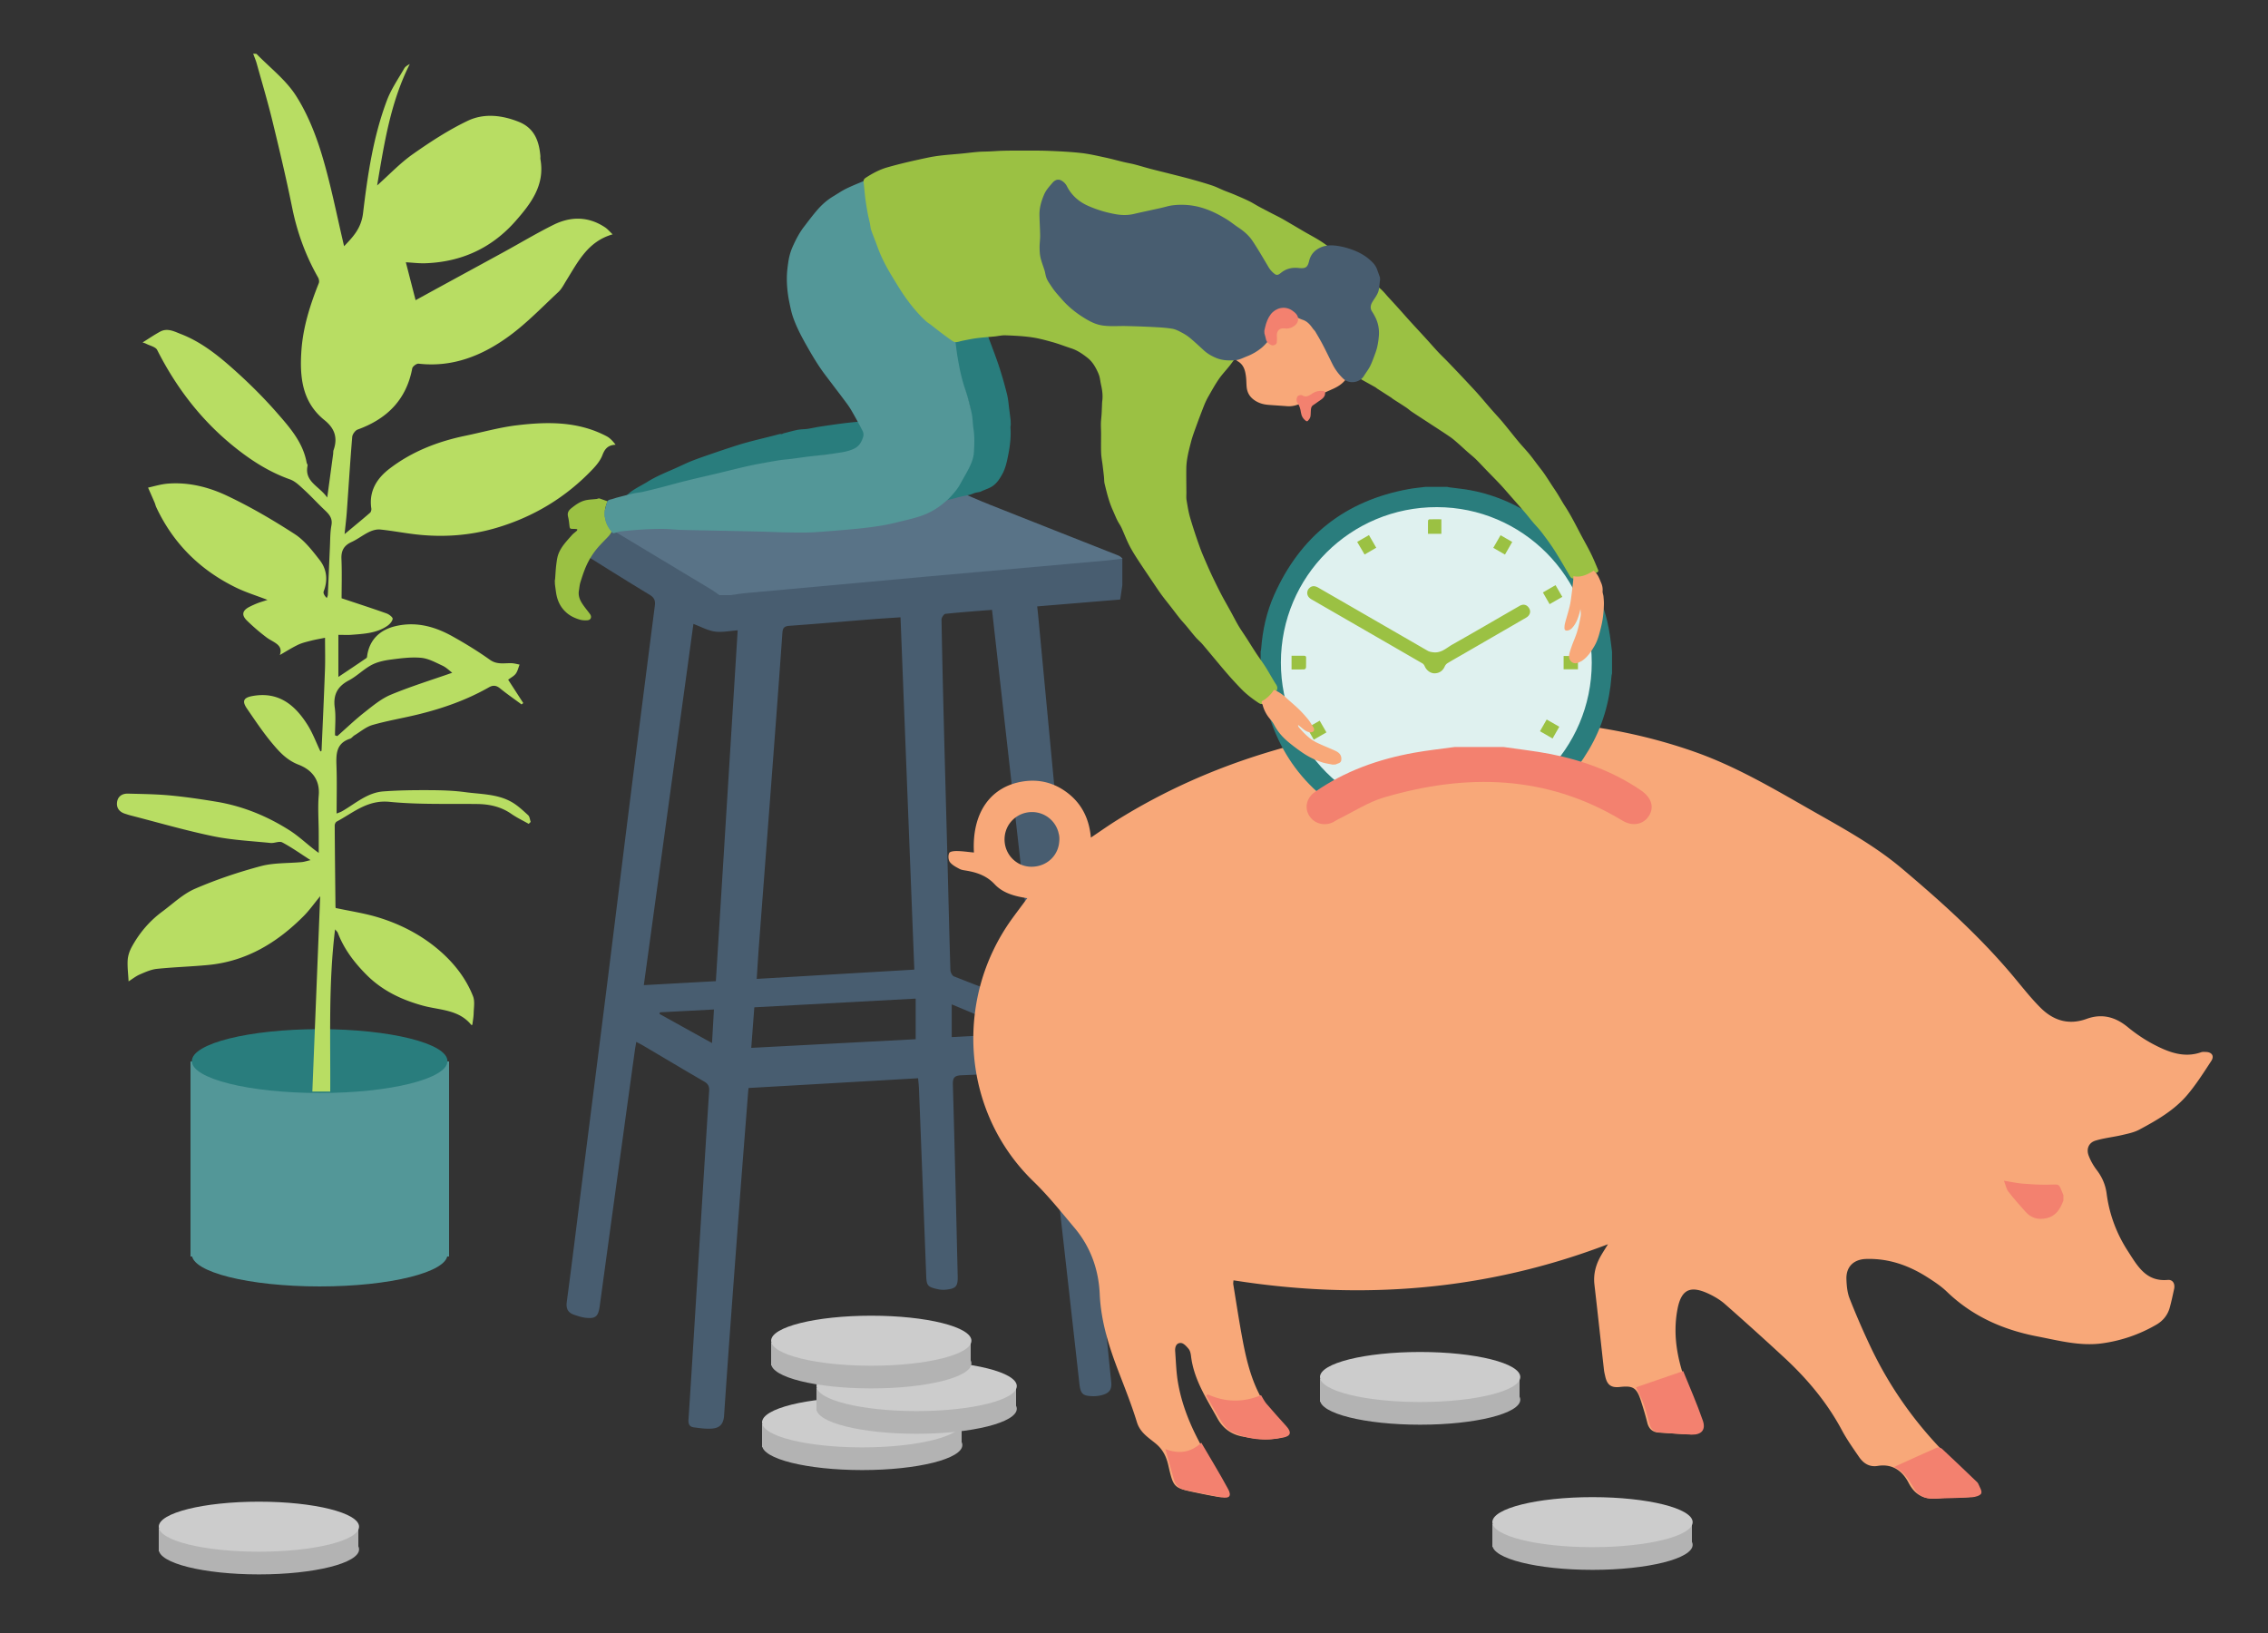 <svg xmlns="http://www.w3.org/2000/svg" width="500" height="360"><rect width="100%" height="100%" fill="#333333" stroke="none"/><path fill="#539798" d="M98.648 276.56c0 3.887-12.615 7.038-28.176 7.038-15.561 0-28.175-3.151-28.175-7.038 0-3.886 12.614-7.037 28.175-7.037 15.561-.001 28.176 3.151 28.176 7.037"/><path fill="#539798" d="M42 234h57v43H42z"/><path fill="#297D7D" d="M98.648 233.918c0 3.886-12.615 7.038-28.176 7.038-15.561 0-28.175-3.152-28.175-7.038s12.614-7.038 28.175-7.038 28.176 3.152 28.176 7.038"/><path fill-rule="evenodd" clip-rule="evenodd" fill="#B8DD63" d="M68.86 240.646l1.725-43.072c-1.385 1.683-2.386 3.107-3.595 4.328-5.859 5.903-12.666 10.037-21.137 10.836-3.743.356-7.511.459-11.251.848-1.284.134-2.549.705-3.757 1.226-.887.382-1.666 1.011-2.498 1.534-.089-1.717-.29-3.211-.199-4.685.059-.965.397-1.979.859-2.835 1.672-3.094 3.907-5.743 6.743-7.843 2.37-1.754 4.59-3.904 7.236-5.051 4.674-2.023 9.555-3.664 14.48-4.98 2.898-.779 6.046-.616 9.078-.904.523-.049 1.033-.227 1.914-.43-2.226-1.426-4.158-2.811-6.239-3.912-.65-.344-1.719.214-2.572.127-4.246-.432-8.549-.635-12.709-1.5-6.119-1.268-12.138-3.027-18.198-4.583-.4-.1-.79-.242-1.185-.365-1.246-.394-1.918-1.284-1.751-2.544.173-1.303 1.152-1.923 2.421-1.886 3.079.084 6.166.11 9.228.396 3.415.319 6.818.822 10.204 1.382 5.802.957 11.167 3.14 16.116 6.277 1.896 1.201 3.566 2.759 5.341 4.153.305.239.619.469 1.153.871 0-1.673.005-3.067-.001-4.46-.012-2.748-.228-5.513.003-8.241.302-3.545-1.657-5.684-4.45-6.759-2.59-.997-4.237-2.822-5.838-4.742-2.008-2.405-3.757-5.033-5.533-7.621-1.176-1.713-.718-2.441 1.32-2.793 5.685-.982 9.272 2.006 12.031 6.382 1.151 1.825 1.909 3.901 2.845 5.863.083-.063.239-.123.243-.188.262-5.949.54-11.896.754-17.847.081-2.231.014-4.468.014-7.032-1.146.235-2.149.4-3.13.652-.97.25-1.968.479-2.86.911-1.377.666-2.674 1.497-3.977 2.241.833-2.308-1.458-2.767-2.942-3.891a44.283 44.283 0 0 1-4.309-3.704c-1.258-1.235-1.011-2.229.579-3.037a19.495 19.495 0 0 1 1.777-.8c.593-.229 1.207-.401 2.182-.719-2.486-.957-4.715-1.643-6.793-2.644-7.979-3.85-13.964-9.736-17.738-17.798-.15-.321-.218-.681-.357-1.008-.417-.978-.85-1.949-1.445-3.305 1.235-.258 2.791-.756 4.375-.879 4.556-.356 8.963.752 12.97 2.642 5.174 2.44 10.157 5.36 14.966 8.469 2.174 1.405 3.89 3.641 5.519 5.73 1.573 2.018 1.855 4.419.889 6.911-.155.399.18.989.691 1.473.077-.236.211-.469.224-.71.16-3.508.296-7.018.458-10.527.074-1.598.042-3.223.334-4.785.31-1.647-.58-2.519-1.595-3.479-1.504-1.426-2.903-2.967-4.431-4.365-.95-.871-1.947-1.879-3.113-2.292-4.705-1.665-8.787-4.32-12.61-7.438-7.111-5.798-12.531-12.919-16.663-21.088-.352-.694-1.598-.942-2.439-1.375-.284-.145-.602-.223-.78-.286 1.307-.812 2.548-1.667 3.863-2.38 1.622-.879 3.146-.029 4.612.54 4.309 1.671 7.914 4.502 11.307 7.509 3.497 3.101 6.851 6.412 9.922 9.932 2.78 3.186 5.654 6.45 6.458 10.871.042.233.254.473.211.673-.756 3.571 2.568 4.501 4.335 7.048.477-3.518.889-6.544 1.297-9.57.039-.295 0-.613.096-.885.956-2.702.265-4.789-2.001-6.612-4.948-3.98-5.49-9.498-5.087-15.325.359-5.207 1.923-10.081 3.836-14.879.138-.345.033-.903-.162-1.246-2.737-4.809-4.6-9.909-5.702-15.349-1.301-6.429-2.819-12.817-4.371-19.19-1.033-4.237-2.283-8.421-3.455-12.623-.194-.697-.485-1.366-.782-2.186.452.056.69.012.783.108 2.946 3.02 6.439 5.693 8.661 9.177 2.534 3.974 4.354 8.545 5.722 13.085 1.985 6.582 3.287 13.371 4.883 20.086 1.893-1.994 3.765-3.872 4.175-7.285 1.014-8.437 2.249-16.906 5.287-24.924.931-2.457 2.479-4.684 3.798-6.987.242-.423.735-.702 1.223-.97-4.255 8.42-5.644 17.541-7.201 26.771 2.724-2.424 5.094-4.951 7.87-6.901 3.861-2.713 7.866-5.331 12.111-7.356 3.575-1.704 7.546-1.258 11.275.244 3.383 1.36 4.449 4.194 4.732 7.512.021.238-.031.485.011.717 1.022 5.699-2.079 9.765-5.497 13.646-5.259 5.969-11.943 9.014-19.877 9.289-1.415.048-2.841-.138-4.297-.218l2.152 8.362c2.154-1.179 4.205-2.306 6.262-3.427 4.407-2.406 8.822-4.801 13.227-7.215 3.63-1.99 7.189-4.124 10.892-5.966 3.808-1.893 7.687-1.896 11.355.527.604.399 1.083.986 1.703 1.564-5.466 1.559-7.627 6.034-10.18 10.127-.558.893-1.042 1.892-1.794 2.592-3.566 3.319-6.972 6.882-10.89 9.737-5.845 4.261-12.386 6.918-19.914 6.054-.439-.05-1.318.599-1.4 1.035-1.309 6.937-5.58 11.146-12.035 13.49-.54.196-1.15 1.034-1.199 1.619-.461 5.505-.797 11.018-1.194 16.529-.105 1.471-.29 2.937-.489 4.902 2.117-1.763 3.885-3.209 5.612-4.705.215-.184.328-.642.284-.943-.571-3.794 1.186-6.607 3.988-8.759 4.964-3.812 10.679-6.022 16.78-7.285 3.758-.778 7.482-1.834 11.276-2.294 6.765-.819 13.532-.907 19.822 2.408.766.404 1.384 1.095 1.989 1.873-1.723.078-2.396.941-2.923 2.323-.429 1.122-1.262 2.152-2.105 3.042-5.927 6.251-13.106 10.568-21.32 12.982-5.733 1.684-11.681 2.106-17.653 1.424-2.638-.301-5.253-.812-7.892-1.079-.803-.082-1.723.187-2.469.548-1.325.642-2.505 1.59-3.842 2.201-1.659.76-2.318 1.868-2.241 3.712.13 3.082.035 6.174.035 8.695 3.595 1.201 6.767 2.225 9.907 3.344.554.197 1.392.843 1.349 1.189-.071.57-.66 1.2-1.194 1.566-2.359 1.62-5.129 1.736-7.852 1.955-.877.072-1.765.011-2.922.011v9.279c2.054-1.375 4.132-2.753 6.188-4.166.144-.097.148-.426.182-.654.543-3.381 2.762-5.586 6.31-6.397 4.489-1.027 8.595.104 12.46 2.263 2.837 1.583 5.626 3.284 8.264 5.17 1.57 1.123 3.136.711 4.751.753.599.016 1.196.2 1.795.308-.269.677-.421 1.442-.841 2.006-.403.542-1.086.876-1.679 1.328l3.332 5.148-.378.299c-1.592-1.176-3.223-2.304-4.757-3.55-.821-.667-1.543-.728-2.42-.228-4.913 2.8-10.194 4.653-15.664 5.991-3.325.814-6.718 1.37-10.003 2.313-1.434.411-2.68 1.491-3.998 2.291-.352.214-.616.631-.987.752-3.105 1.019-3.065 3.464-2.972 6.087.121 3.382.029 6.772.029 10.402.39-.163.846-.301 1.248-.531 2.909-1.682 5.519-4.085 9.049-4.349 3.395-.254 6.812-.29 10.219-.274 2.612.013 5.246.087 7.83.437 3.422.464 7.009.385 10.137 2.117 1.37.757 2.555 1.884 3.729 2.95.355.319.393.987.575 1.496l-.438.427c-1.284-.729-2.631-1.368-3.838-2.207-2.29-1.59-4.812-2.136-7.548-2.169-6.438-.077-12.913.147-19.302-.48-4.849-.477-7.971 2.389-11.644 4.355-.236.128-.44.564-.437.855.035 5.906.103 11.814.167 17.723.004.231.043.464.043.472 3.217.692 6.372 1.151 9.386 2.074 5.141 1.566 9.894 4.08 13.895 7.651 3 2.676 5.515 5.925 7.006 9.74.429 1.1.166 2.487.136 3.741-.02.857-.189 1.71-.289 2.549-.119.013-.212.048-.232.022-2.785-3.445-7.012-3.232-10.755-4.271-4.624-1.28-8.843-3.272-12.312-6.741-2.72-2.723-4.99-5.696-6.371-9.311-.076-.198-.275-.353-.596-.748-1.48 12.066-.991 23.924-1.064 35.765H68.86zM99.7 148.31c-.619-.461-1.309-1.169-2.148-1.559-1.522-.707-3.1-1.587-4.714-1.734-2.217-.203-4.501.105-6.731.398-1.441.191-2.957.519-4.221 1.196-1.757.942-3.212 2.452-4.973 3.383-2.533 1.337-3.494 3.169-3.111 6.019.269 1.998.052 4.061.052 6.096.169.055.338.11.506.167 1.98-1.748 3.888-3.585 5.961-5.215 1.847-1.45 3.726-3.032 5.857-3.918 4.426-1.839 9.029-3.256 13.522-4.833"/><path fill="#B3B3B3" d="M212.16 318.564c0 3.046-9.886 5.516-22.08 5.516-12.194 0-22.08-2.47-22.08-5.516 0-3.045 9.886-5.515 22.08-5.515 12.194.001 22.08 2.471 22.08 5.515"/><path fill="#B3B3B3" d="M168 314h44v5h-44z"/><path fill="#CCC" d="M212.16 313.564c0 3.046-9.886 5.516-22.08 5.516-12.194 0-22.08-2.47-22.08-5.516 0-3.045 9.886-5.515 22.08-5.515 12.194.001 22.08 2.471 22.08 5.515"/><path fill="#B3B3B3" d="M224.16 310.564c0 3.046-9.886 5.516-22.08 5.516-12.194 0-22.08-2.47-22.08-5.516 0-3.045 9.886-5.515 22.08-5.515 12.194.001 22.08 2.471 22.08 5.515"/><path fill="#B3B3B3" d="M180 306h44v5h-44z"/><path fill="#CCC" d="M224.16 305.564c0 3.046-9.886 5.516-22.08 5.516-12.194 0-22.08-2.47-22.08-5.516 0-3.045 9.886-5.515 22.08-5.515 12.194.001 22.08 2.471 22.08 5.515"/><path fill="#B3B3B3" d="M214.16 300.564c0 3.046-9.886 5.516-22.08 5.516-12.194 0-22.08-2.47-22.08-5.516 0-3.045 9.886-5.515 22.08-5.515 12.194.001 22.08 2.471 22.08 5.515"/><path fill="#B3B3B3" d="M170 296h44v5h-44z"/><path fill="#CCC" d="M214.16 295.564c0 3.046-9.886 5.516-22.08 5.516-12.194 0-22.08-2.47-22.08-5.516 0-3.045 9.886-5.515 22.08-5.515 12.194.001 22.08 2.471 22.08 5.515"/><path fill="#B3B3B3" d="M373.16 340.564c0 3.046-9.886 5.516-22.08 5.516S329 343.61 329 340.564c0-3.045 9.886-5.515 22.08-5.515s22.08 2.471 22.08 5.515"/><path fill="#B3B3B3" d="M329 336h44v5h-44z"/><path fill="#CCC" d="M373.16 335.564c0 3.046-9.886 5.516-22.08 5.516S329 338.61 329 335.564c0-3.045 9.886-5.515 22.08-5.515s22.08 2.471 22.08 5.515"/><path fill="#B3B3B3" d="M79.16 341.564c0 3.046-9.886 5.516-22.08 5.516-12.194 0-22.08-2.47-22.08-5.516 0-3.045 9.886-5.515 22.08-5.515 12.194.001 22.08 2.471 22.08 5.515"/><path fill="#B3B3B3" d="M35 337h44v5H35z"/><path fill="#CCC" d="M79.16 336.564c0 3.046-9.886 5.516-22.08 5.516-12.194 0-22.08-2.47-22.08-5.516 0-3.045 9.886-5.515 22.08-5.515 12.194.001 22.08 2.471 22.08 5.515"/><path fill="#B3B3B3" d="M335.16 308.564c0 3.046-9.886 5.516-22.08 5.516S291 311.61 291 308.564c0-3.045 9.886-5.515 22.08-5.515s22.08 2.471 22.08 5.515"/><path fill="#B3B3B3" d="M291 304h44v5h-44z"/><path fill="#CCC" d="M335.16 303.564c0 3.046-9.886 5.516-22.08 5.516S291 306.61 291 303.564c0-3.045 9.886-5.515 22.08-5.515s22.08 2.471 22.08 5.515"/><path fill-rule="evenodd" clip-rule="evenodd" fill="#485D70" d="M209.848 108.02c2.026.879 4.031 1.818 6.083 2.629 10.493 4.153 20.999 8.273 31.5 12.404v5.95l-.472 3.164-18.301 1.513c.093.88.177 1.593.244 2.307 1.101 11.631 2.199 23.263 3.3 34.892l2.681 28.192c.861 9.084 1.717 18.171 2.586 27.256 1.002 10.487 2.02 20.972 3.023 31.457.685 7.167 1.35 14.334 2.03 21.5.805 8.464 1.565 16.93 2.464 25.384.19 1.772-.585 2.498-2.036 2.88a7.326 7.326 0 0 1-1.998.248c-2.288-.05-2.744-.528-2.996-2.797a23272.276 23272.276 0 0 0-6.84-60.618c-.323-2.826-.673-5.65-1.014-8.518-.674.107-1.178.233-1.687.265-5.467.327-10.933.705-16.406.918-1.572.063-1.988.504-1.941 2.092.409 14.083.731 28.168 1.066 42.254.052 2.186-.403 2.697-2.606 2.924a5.836 5.836 0 0 1-1.858-.122c-2.206-.495-2.397-.797-2.482-3.016-.521-13.715-1.055-27.426-1.592-41.139-.031-.759-.124-1.514-.194-2.335l-37.371 2.149c-.015.134-.062.437-.086.742-.662 8.525-1.343 17.053-1.981 25.581-1.144 15.295-2.305 30.589-3.333 45.892-.127 1.887-.975 2.7-2.534 2.854-1.367.134-2.782-.076-4.158-.261-.879-.118-1.224-.674-1.158-1.674.611-9.16 1.162-18.323 1.731-27.486.932-14.995 1.854-29.991 2.822-44.984.067-1.038-.22-1.586-1.119-2.105-4.515-2.609-8.987-5.293-13.478-7.943-.429-.256-.882-.469-1.47-.781-.122.74-.224 1.288-.302 1.845-.759 5.469-1.516 10.942-2.267 16.416-1.831 13.321-3.666 26.646-5.481 39.971-.315 2.31-.917 2.864-3.222 2.575-.816-.104-1.619-.379-2.404-.644-1.379-.463-1.845-1.342-1.637-2.87 1.126-8.372 2.144-16.754 3.205-25.135 1.842-14.534 3.7-29.066 5.528-43.603 1.723-13.707 3.401-27.422 5.126-41.13 1.828-14.535 3.681-29.065 5.553-43.593.145-1.123-.136-1.787-1.147-2.399-4.867-2.941-9.687-5.959-14.501-8.984-.483-.304-1.155-.822-1.175-1.266-.111-2.586-.055-5.18-.055-7.838 3.488-.221 6.766-.438 10.045-.638 20.522-1.262 41.043-2.513 61.565-3.788 2.125-.132 4.243-.388 6.365-.586h4.385zm-8.28 105.736l-3.045-77.67c-2.252.153-4.321.275-6.387.438-6.031.48-12.057 1.002-18.092 1.438-1.1.079-1.475.4-1.557 1.553-.782 11.128-1.629 22.255-2.469 33.38-.895 11.852-1.806 23.705-2.703 35.557-.179 2.373-.32 4.75-.491 7.351 11.675-.69 23.144-1.365 34.744-2.047m17.133-79.311c-3.542.285-6.913.522-10.271.88-.342.037-.87.82-.863 1.248.141 8.134.339 16.269.548 24.401.248 9.696.524 19.391.777 29.089.208 7.923.386 15.848.632 23.771.015.491.381 1.255.773 1.411 5.909 2.332 11.851 4.584 17.787 6.851.09.035.204.004.505.004l-9.888-87.655m-56.07 4.515c-1.797.12-3.469.492-5.054.264-1.567-.225-3.043-1.058-4.704-1.678-3.62 26.362-7.26 52.856-10.936 79.631 5.353-.294 10.562-.583 15.883-.877l4.811-77.34m2.994 92.047c12.214-.644 24.26-1.276 36.245-1.907v-8.951l-35.571 1.916-.674 8.942m44.193-2.378l14.547-.765c.021-.111.042-.223.065-.336-4.801-2.007-9.599-4.014-14.612-6.112v7.213zm-52.845 1.317c.147-2.563.279-4.874.426-7.404-4.089.218-8 .422-11.911.628l-.09.358c3.786 2.102 7.573 4.2 11.575 6.418"/><path fill-rule="evenodd" clip-rule="evenodd" fill="#597387" d="M210.58 108.02h-4.384c-3.268.249-6.53.539-9.798.744-19.613 1.232-39.229 2.444-58.843 3.666-2.777.173-5.556.363-8.773.575.854.562 1.31.885 1.787 1.173 8.748 5.264 17.501 10.522 26.247 15.792.615.37 1.183.816 1.773 1.225h2.506c1.019-.14 2.035-.324 3.059-.419 13.283-1.223 26.568-2.444 39.852-3.643 13.287-1.199 26.577-2.37 39.863-3.561 1.19-.107 2.376-.27 3.562-.407-.323-.443-.642-.608-.972-.738-9.444-3.733-18.898-7.448-28.335-11.202-2.539-1.011-5.031-2.134-7.544-3.205"/><path fill-rule="evenodd" clip-rule="evenodd" fill="#F8A879" d="M320.574 158.638h15.915c2.081.202 4.16.421 6.245.604 10.552.923 20.856 2.976 30.868 6.505 8.969 3.161 17.111 7.953 25.309 12.635 7.03 4.011 14.167 7.841 20.412 13.111 8.77 7.397 17.268 15.053 24.64 23.883 1.921 2.297 3.775 4.674 5.889 6.783 2.82 2.814 6.198 3.896 10.156 2.456 3.363-1.225 6.313-.456 9.071 1.812 1.802 1.481 3.778 2.814 5.848 3.888 3.221 1.667 6.595 2.969 10.345 1.653.315-.109.695-.073 1.044-.061 1.303.039 1.896.885 1.185 1.974-1.664 2.546-3.308 5.136-5.26 7.455-2.876 3.418-6.742 5.625-10.627 7.703-1.155.616-2.519.888-3.816 1.191-1.938.453-3.947.647-5.841 1.229-1.477.456-2.047 1.809-1.504 3.271.424 1.148 1.067 2.261 1.813 3.238 1.186 1.561 1.908 3.246 2.16 5.184.597 4.584 2.198 8.834 4.7 12.689 2.07 3.193 3.962 6.759 8.775 6.322 1.099-.1 1.652.838 1.399 1.996-.295 1.364-.584 2.733-.953 4.08-.456 1.667-1.482 2.932-2.979 3.8a32.525 32.525 0 0 1-11.962 4.108c-4.828.658-9.518-.612-14.231-1.521-7.592-1.461-14.36-4.451-19.987-9.879-1.249-1.203-2.738-2.185-4.21-3.127-4.124-2.646-8.589-4.231-13.568-4.079-2.75.084-4.439 1.715-4.351 4.451.051 1.433.186 2.95.703 4.265a172.226 172.226 0 0 0 4.705 10.834c4.298 9.018 10.045 17.032 17.132 24.072 1.878 1.868 3.916 3.581 5.735 5.505.611.648.769 1.727 1.136 2.607-.819.27-1.626.709-2.459.772-2.089.161-4.212 0-6.287.249-3.11.373-5.406-.402-6.944-3.375-1.377-2.665-3.578-4.288-6.847-3.754-1.806.296-3.125-.566-4.084-1.967-1.327-1.936-2.697-3.866-3.801-5.93-3.275-6.123-7.669-11.34-12.731-16.02a704.535 704.535 0 0 0-13.037-11.765c-1.068-.94-2.358-1.698-3.653-2.301-4.033-1.871-5.997-.894-6.818 3.467-1.213 6.427.313 12.484 2.738 18.392.891 2.161 1.88 4.297 2.552 6.527.472 1.566-.514 2.677-2.164 2.645-2.395-.045-4.79-.256-7.186-.394-1.435-.083-2.255-.812-2.601-2.228-.407-1.647-.903-3.276-1.431-4.891-.909-2.78-1.707-3.268-4.605-2.94-1.891.214-2.79-.426-3.213-2.292-.11-.486-.234-.974-.29-1.467-.704-6.261-1.374-12.523-2.1-18.781-.267-2.291.278-4.365 1.39-6.328.486-.857 1.031-1.683 1.598-2.604-26.831 10.253-54.336 12.408-82.563 7.962-.014.254-.092.6-.04.927.679 4.136 1.304 8.28 2.084 12.398 1.346 7.113 3.358 13.91 9.217 18.858 1.277 1.079 1.002 1.998-.625 2.439-2.867.777-5.744.34-8.609-.178-2.479-.449-4.339-1.785-5.537-3.958-2.429-4.402-5.258-8.644-5.858-13.831-.063-.534-.203-1.146-.529-1.543-.449-.546-1.084-1.257-1.678-1.295-1.041-.065-1.353.877-1.283 1.811.171 2.291.227 4.604.612 6.86 1.002 5.895 3.464 11.236 6.516 16.332 1.385 2.313 2.777 4.626 4.072 6.988.275.501.146 1.22.203 1.839-.576.048-1.172.207-1.728.12-1.677-.266-3.343-.605-5.004-.954-4.999-1.044-5.041-1.04-6.182-6.036-.438-1.918-1.202-3.492-2.771-4.79-1.606-1.331-3.445-2.408-4.155-4.726-1.182-3.862-2.697-7.626-4.144-11.406-2.079-5.431-3.788-10.912-4.05-16.813-.241-5.418-2.018-10.402-5.553-14.603-2.928-3.481-5.778-7.071-9.038-10.225-15.992-15.456-17.513-40.337-4.688-57.999 1.068-1.469 2.165-2.916 3.311-4.458-2.769-.417-5.362-1.113-7.187-3.065-1.735-1.854-3.813-2.585-6.15-2.994-.541-.094-1.127-.142-1.596-.392-.774-.416-1.638-.854-2.139-1.526-.352-.471-.41-1.478-.133-1.996.195-.365 1.175-.433 1.801-.418 1.197.024 2.393.204 3.639.323-.486-8.753 3.662-14.611 10.934-15.685 3.174-.468 6.179.166 8.884 1.958 3.689 2.445 5.571 5.97 5.964 10.432 2.003-1.343 3.833-2.644 5.734-3.829 20.723-12.917 43.549-19.258 67.659-21.56 2.228-.205 4.46-.412 6.687-.619m-87.037 26.435a6.007 6.007 0 0 0-5.943-6.051c-3.397-.038-6.122 2.636-6.132 6.015-.011 3.339 2.658 6.051 5.938 6.04 3.477-.011 6.131-2.609 6.137-6.004"/><path fill-rule="evenodd" clip-rule="evenodd" fill="#DFF1EF" d="M314.553 111.346h4.201c.221.041.44.092.662.123 1.402.198 2.822.321 4.21.6 14.209 2.838 25.356 14.631 27.358 28.903.133.953.256 1.909.383 2.864v4.448c-.041.2-.107.396-.123.599-.31 3.954-1.221 7.77-2.917 11.352-5.213 11.014-13.81 17.713-25.792 20.025-1.247.238-2.521.345-3.781.517h-4.201c-.2-.041-.396-.102-.6-.117-6.297-.5-12.066-2.516-17.203-6.185-8.072-5.765-12.888-13.577-14.431-23.388-.149-.97-.256-1.95-.381-2.925v-4.202c.04-.197.104-.396.118-.597.229-3.159.837-6.248 1.999-9.192 4.838-12.252 13.725-19.708 26.656-22.296 1.268-.252 2.56-.356 3.842-.529"/><path fill-rule="evenodd" clip-rule="evenodd" fill="#2A7D7D" d="M355.384 143.652v4.818c-.038.179-.095.357-.109.538-.426 5.817-2.041 11.294-5.014 16.306-6.257 10.536-15.434 16.913-27.54 18.998-1.211.212-2.439.321-3.658.479h-4.818c-.178-.037-.354-.093-.535-.106-4.053-.294-7.992-1.136-11.714-2.766-13.116-5.754-21.026-15.671-23.595-29.79-.219-1.208-.32-2.439-.478-3.658v-4.818c.037-.199.095-.398.112-.597.307-4.114 1.18-8.109 2.858-11.879 5.784-12.995 15.674-20.819 29.692-23.366 1.208-.219 2.438-.323 3.658-.48h4.818c.157.036.314.084.474.105 1.527.206 3.067.341 4.58.621 15.703 2.9 28.423 16.079 30.783 31.874.189 1.237.326 2.481.486 3.721m-72.999 2.393c-.02 18.872 15.279 34.244 34.112 34.281 19.041.033 34.394-15.227 34.42-34.218.027-18.906-15.273-34.284-34.141-34.312-19.033-.027-34.373 15.248-34.391 34.249"/><path fill-rule="evenodd" clip-rule="evenodd" fill="#9BC143" d="M316.277 148.436c-.899.016-1.794-.644-2.178-1.546-.1-.239-.278-.505-.497-.632-8.148-4.716-16.306-9.418-24.462-14.121-.782-.452-1.092-1.097-.885-1.842.172-.626.838-1.136 1.485-1.063.313.035.633.171.909.332 8.022 4.622 16.04 9.252 24.058 13.882.405.235.819.303 1.3.358 1.756.201 2.894-.989 4.202-1.725 4.956-2.793 9.863-5.672 14.796-8.508.854-.49 1.644-.265 2.118.546.421.718.169 1.558-.657 2.036-4.674 2.713-9.354 5.413-14.031 8.118-1.104.637-2.219 1.257-3.305 1.921a1.639 1.639 0 0 0-.611.702c-.421.97-1.182 1.523-2.242 1.542m-31.541-.853v-3.02c.937 0 1.825.005 2.714-.004.361-.002.51.144.498.514-.022.695.009 1.391-.029 2.084-.011.148-.226.402-.353.407-.934.037-1.869.019-2.83.019m14.481 25.126l1.638-2.821 2.57 1.484c-.556.961-1.085 1.879-1.635 2.826l-2.573-1.489m-.017-53.247l2.597-1.499c.54.938 1.06 1.835 1.605 2.786l-2.569 1.496-1.633-2.783m30.02 51.948l2.578-1.496c.537.922 1.058 1.811 1.624 2.781l-2.595 1.498-1.607-2.783m-14.664 3.055h2.907v3.185h-2.907zm30.156-29.848h3.159v2.936h-3.159zm-52.288 16.84c-.968.556-1.85 1.064-2.789 1.607l-1.485-2.596c.939-.535 1.822-1.04 2.784-1.59.492.849.964 1.667 1.49 2.579m39.358-39.197l-2.576-1.486 1.602-2.78c.854.489 1.681.96 2.578 1.475l-1.604 2.791m9.842 10.928l-1.478-2.578 2.782-1.613c.504.868.981 1.692 1.496 2.585-.945.543-1.844 1.059-2.8 1.606m2.136 27.023c-.51.892-.984 1.723-1.479 2.593a1657.6 1657.6 0 0 0-2.779-1.602l1.477-2.586c.93.535 1.813 1.042 2.781 1.595m-25.999-45.737v3.201h-2.951c0-.982-.009-1.941.013-2.899.002-.103.188-.285.289-.288.874-.025 1.747-.014 2.649-.014"/><path fill-rule="evenodd" clip-rule="evenodd" fill="#F8A879" d="M356.635 196.483c0-15.373-15.454-27.836-34.521-27.836-19.064 0-34.52 12.463-34.52 27.836 0 15.372 15.455 27.835 34.52 27.835 19.067 0 34.521-12.463 34.521-27.835"/><path fill-rule="evenodd" clip-rule="evenodd" fill="#F3816F" d="M331.489 164.682c3.455.508 6.937.879 10.359 1.55 7.129 1.396 13.851 3.875 19.903 7.997 2.283 1.556 2.997 3.645 1.809 5.572-1.222 1.987-3.633 2.47-5.908 1.094-16.687-10.094-34.369-10.428-52.502-5.105-3.538 1.038-6.755 3.169-10.114 4.806-.404.195-.766.473-1.169.669-1.964.965-4.288.264-5.331-1.595-.992-1.77-.425-3.848 1.384-5.108 6.609-4.605 14.015-7.214 21.871-8.625 2.943-.53 5.925-.843 8.89-1.256h10.808zm123.405 99.983c-.688 1.834-1.6 3.417-3.74 3.895-1.837.411-3.376-.034-4.612-1.419-1.299-1.45-2.594-2.909-3.781-4.448-.443-.571-.577-1.381-.978-2.396 1.625.26 2.831.528 4.051.632 1.792.15 3.594.257 5.392.246 3.14-.019 2.48-.507 3.669 2.291v1.199zm-94.225 41.17l10.403-3.577c1.396 3.461 3.024 7.132 4.331 10.915.712 2.056-.322 3.171-2.499 3.091-2.389-.088-4.772-.335-7.159-.487-1.181-.076-1.78-.771-2.086-1.818-.43-1.484-.771-3.001-1.303-4.447-.483-1.323-1.17-2.572-1.687-3.677m56.871 17.567c3.087-1.401 6.271-2.868 9.487-4.271.287-.125.866.036 1.116.271 2.487 2.312 4.935 4.666 7.389 7.013.216.206.479.409.589.671.296.709.882 1.593.667 2.131-.195.487-1.287.811-2.006.855-2.888.178-5.784.223-8.679.311-1.8.056-3.184-.646-4.115-2.224-1.194-2.027-2.467-3.989-4.448-4.757m-151.316-16.02c3.856 1.75 7.742 1.879 11.782.19.4.642.715 1.319 1.182 1.869 1.421 1.668 2.89 3.298 4.36 4.925 1.202 1.328 1.095 2.191-.607 2.548-4.013.839-7.968.508-11.653-1.396-.792-.41-1.443-1.254-1.943-2.035-1.205-1.883-2.284-3.847-3.413-5.776.095-.108.193-.217.292-.325m-9.295 12.088c2.931 1.09 5.539.809 7.911-1.412 2.036 3.49 4.073 6.799 5.912 10.213.831 1.544.265 2.147-1.479 1.821-2.652-.497-5.286-1.079-7.934-1.602-1.37-.271-2.206-1.061-2.57-2.403-.574-2.116-1.174-4.224-1.84-6.617"/><path fill-rule="evenodd" clip-rule="evenodd" fill="#9BC143" d="M122.342 128.833l-.031-.837c.024-.137.058-.271.07-.408.083-1.034.122-2.072.254-3.1.106-.834.208-1.701.517-2.471.627-1.566 1.809-2.776 2.906-4.024.325-.372.746-.655 1.112-.992.068-.062.083-.185.122-.279-.087-.033-.172-.09-.262-.095a13.747 13.747 0 0 0-.953-.035c-.277-.001-.455-.11-.495-.395-.11-.755-.156-1.527-.342-2.262-.218-.857.071-1.384.74-1.918.965-.771 1.951-1.479 3.165-1.742.767-.167 1.567-.179 2.352-.271.158-.018.31-.083.465-.126l.167-.006 1.82.644c-1.05 2.42-.833 4.62.925 6.583-.248.646-.706 1.117-1.176 1.6-.888.909-1.798 1.817-2.557 2.831-.711.95-1.33 1.996-1.826 3.074-.553 1.203-.954 2.479-1.357 3.744-.188.589-.223 1.228-.333 1.843-.164.935.096 1.816.55 2.582.547.923 1.27 1.74 1.903 2.614.453.624.177 1.309-.584 1.357-.546.034-1.128.017-1.648-.137-1.098-.327-2.114-.781-3.009-1.585-1.323-1.188-1.982-2.642-2.24-4.339-.095-.616-.171-1.234-.255-1.85z"/><path d="M222.832 93.582c-.024.247-.083.495-.066.738.158 2.226-.159 4.414-.613 6.578-.263 1.256-.574 2.516-1.208 3.659-.578 1.041-1.229 2.045-2.25 2.688-.655.415-1.425.652-2.143.968-.16.07-.313.169-.48.211-.361.09-.736.127-1.092.229-.382.11-.739.306-1.123.402-.687.171-1.388.279-2.078.44-.673.158-1.335.363-2.007.525-.674.165-1.353.301-2.16.479.116-.214.155-.412.271-.482.834-.498 1.472-1.194 2.076-1.938 1.081-1.33 1.912-2.816 2.761-4.295.732-1.274 1.31-2.617 1.575-4.058.232-1.266.372-2.549.221-3.852-.223-1.902-.342-3.818-.613-5.711-.149-1.034-.497-2.042-.799-3.048-.324-1.069-.731-2.114-1.05-3.186-.247-.832-.425-1.686-.616-2.535a34.335 34.335 0 0 1-.451-2.233c-.167-1.07-.288-2.146-.427-3.219a2.335 2.335 0 0 1-.011-.335c.016-.952.146-1.075 1.066-1.236 1.286-.226 2.565-.503 3.851-.73.575-.101 1.163-.129 1.743-.199.241-.03.382.035.472.283.849 2.331 1.765 4.638 2.545 6.99a84.192 84.192 0 0 1 1.783 6.225c.288 1.154.359 2.361.523 3.545.095.696.175 1.397.264 2.094l.036 1.003zm-85.042 15.967c.176-.156.28-.238.372-.333 1.312-1.334 3.035-2.035 4.583-3.005 1.957-1.226 4.089-2.065 6.181-2.998 1.243-.555 2.465-1.166 3.733-1.66 1.651-.642 3.334-1.205 5.011-1.78a209.79 209.79 0 0 1 4.734-1.57 62.72 62.72 0 0 1 3.154-.91c1.557-.41 3.122-.784 4.682-1.176.564-.142 1.125-.302 1.69-.437.133-.031.289.032.425.007.138-.025.26-.125.396-.161 1.035-.265 2.064-.564 3.11-.77.711-.139 1.455-.109 2.174-.215.929-.135 1.845-.355 2.774-.496 1.725-.262 3.453-.515 5.185-.733 1.507-.188 3.022-.321 4.511-.476.285.559.581 1.067.81 1.606.276.646.173 1.308-.103 1.931-.207.467-.436.934-.722 1.355-.63.921-1.61 1.34-2.63 1.626a29.91 29.91 0 0 1-2.992.666c-.759.133-1.54.152-2.309.242a191.12 191.12 0 0 0-3.854.471c-.943.127-1.88.299-2.823.435-.779.111-1.563.191-2.344.293-1.704.223-3.412.419-5.108.691-.955.153-1.887.443-2.832.658-.96.216-1.928.406-2.887.629-.742.172-1.472.394-2.214.562-1.097.249-2.205.45-3.299.707-1.229.288-2.447.625-3.672.926-1.107.272-2.224.509-3.328.794-.77.2-1.522.462-2.287.683-.411.12-.829.208-1.243.32-.787.212-1.566.463-2.361.64-1.45.324-2.914.586-4.365.914-.625.141-1.304.121-1.859.526-.041.034-.122.019-.293.038z" fill-rule="evenodd" clip-rule="evenodd" fill="#297D7D"/><path fill-rule="evenodd" clip-rule="evenodd" fill="#539798" d="M133.251 112.9c.029-.133.055-.267.089-.4.159-.613.288-1.236.495-1.833.103-.299.372-.478.728-.551.537-.11 1.053-.317 1.585-.457 1.178-.307 2.354-.616 3.54-.886.649-.148 1.325-.184 1.975-.332 1.409-.322 2.811-.67 4.21-1.03 1.777-.458 3.542-.966 5.323-1.405 2.398-.592 4.809-1.133 7.212-1.706 1.701-.407 3.397-.837 5.1-1.236a81.836 81.836 0 0 1 3.376-.731c1.638-.312 3.279-.605 4.927-.872.833-.134 1.679-.182 2.518-.287 1.352-.172 2.699-.376 4.051-.541 1.752-.216 3.518-.355 5.261-.627 1.595-.25 3.225-.381 4.716-1.129 1.084-.544 1.593-1.473 1.933-2.558.163-.516.047-1.013-.183-1.45-.809-1.532-1.625-3.062-2.506-4.552-.514-.868-1.146-1.667-1.747-2.481-.725-.981-1.477-1.941-2.208-2.917-.999-1.331-2.041-2.633-2.965-4.016-.97-1.449-1.859-2.956-2.723-4.475-1.212-2.132-2.376-4.299-3.167-6.631-.329-.973-.535-1.991-.745-3.001-.397-1.899-.612-3.824-.576-5.762.019-1.078.156-2.159.311-3.227.172-1.197.49-2.363.988-3.472.672-1.496 1.42-2.954 2.417-4.264.976-1.281 1.946-2.57 2.997-3.79 1.011-1.172 2.174-2.198 3.513-3.001.948-.568 1.865-1.201 2.853-1.689 1.279-.631 2.615-1.148 3.927-1.709.101-.043.213-.056.374-.098.026.702.016 1.379.083 2.049a62.15 62.15 0 0 0 .409 3.214c.163 1.049.373 2.089.564 3.134.134.721.241 1.448.419 2.157.131.519.346 1.019.544 1.519.729 1.849 1.444 3.705 2.215 5.537.314.748.757 1.442 1.147 2.158 1.276 2.339 2.668 4.602 4.281 6.729 1.05 1.386 2.164 2.712 3.42 3.91.467.447 1.014.819 1.559 1.17 1.09.704 2.198 1.379 3.309 2.049.587.354 1.194.67 1.716.962.195 1.461.347 2.909.586 4.342.401 2.4.884 4.776 1.683 7.092.59 1.709 1.033 3.48 1.417 5.25.25 1.149.235 2.353.415 3.521.262 1.72.192 3.443.087 5.16-.071 1.171-.498 2.279-1.012 3.322-.593 1.204-1.306 2.353-1.938 3.539-.567 1.064-1.335 1.977-2.136 2.854-.577.633-1.245 1.192-1.913 1.731a15.45 15.45 0 0 1-4.614 2.538c-1.688.589-3.453.965-5.193 1.393-1.2.295-2.409.569-3.628.766a86.02 86.02 0 0 1-4.877.639 292.93 292.93 0 0 1-6.685.583c-1.542.122-3.085.252-4.63.289-1.763.04-3.529-.002-5.294-.039-1.721-.035-3.442-.124-5.163-.165-3.577-.086-7.155-.156-10.731-.231-2.28-.048-4.562-.078-6.841-.148-1.246-.037-2.487-.192-3.731-.203a67.384 67.384 0 0 0-4.539.121c-1.649.096-3.298.246-4.942.418-.49.052-.961.271-1.449.383-.124.029-.331-.01-.407-.099-.825-.948-1.433-2.006-1.585-3.282-.008-.058-.068-.108-.104-.161l-.041-1.085z"/><path fill-rule="evenodd" clip-rule="evenodd" fill="#9BC143" d="M348.036 127.669c-.359-.041-.811-.102-1.258-.141-.373-.032-.536-.279-.708-.569-1.112-1.887-2.197-3.792-3.376-5.639-.865-1.354-1.826-2.65-2.8-3.932-.608-.805-1.323-1.528-1.978-2.3-.59-.7-1.145-1.428-1.743-2.121-1.084-1.26-2.188-2.505-3.285-3.754-.706-.804-1.396-1.621-2.128-2.399-.984-1.049-2.005-2.067-3.005-3.102-.804-.833-1.585-1.69-2.412-2.498-.593-.578-1.251-1.089-1.872-1.639-.644-.569-1.264-1.162-1.911-1.724-.604-.524-1.2-1.069-1.856-1.52-1.562-1.068-3.157-2.085-4.738-3.122-1.233-.805-2.47-1.601-3.693-2.418-.45-.299-.848-.674-1.295-.972-.93-.619-1.879-1.208-2.815-1.813-.171-.111-.318-.257-.489-.368-.981-.637-1.97-1.262-2.951-1.898-.197-.128-.376-.291-.578-.406-1.205-.676-2.418-1.334-3.616-2.021-.181-.106-.337-.312-.43-.508-.365-.781-.702-1.577-1.05-2.366-.101-.23-.235-.45-.301-.689-.449-1.661-1.319-3.131-2.097-4.641-.676-1.308-1.623-2.398-2.898-3.181-.188-.114-.34-.288-.491-.449-1.583-1.688-3.531-2.539-5.838-2.411-1.613.09-3.225.276-4.823.512-1.161.17-2.175.75-3.105 1.477-.612.481-1.288.881-1.9 1.364-1.033.814-1.68 1.901-2.238 3.084-.497 1.062-1.158 2.052-1.79 3.047a25.703 25.703 0 0 1-1.481 2.074c-.777.99-1.661 1.901-2.374 2.934-.816 1.18-1.515 2.445-2.226 3.692a15.86 15.86 0 0 0-.988 2.01 176.084 176.084 0 0 0-1.864 4.928c-.384 1.054-.773 2.111-1.055 3.194-.51 1.955-1.029 3.916-1.05 5.957-.017 1.75.008 3.5.021 5.25 0 .565-.055 1.141.039 1.693.217 1.292.419 2.597.786 3.85a116.497 116.497 0 0 0 2.105 6.419c.505 1.42 1.128 2.8 1.728 4.185a86.668 86.668 0 0 0 1.46 3.159 104.37 104.37 0 0 0 1.659 3.312c.683 1.28 1.412 2.538 2.107 3.81.538.976 1.033 1.975 1.601 2.932.552.927 1.178 1.81 1.765 2.717.724 1.125 1.425 2.268 2.162 3.386.625.943 1.307 1.849 1.922 2.799.499.764.94 1.565 1.409 2.348.327.546.637 1.101.99 1.627.426.634.426 1.099-.024 1.719-.703.965-1.529 1.791-2.556 2.412-.591.359-.72.352-1.476-.159-1.279-.865-2.499-1.804-3.57-2.91a81.862 81.862 0 0 1-3.367-3.679c-1.744-2.032-3.433-4.112-5.165-6.151-.466-.549-1.037-1.007-1.509-1.55-.719-.823-1.39-1.691-2.092-2.531-.465-.553-.964-1.073-1.416-1.636-.644-.801-1.255-1.628-1.884-2.439-.705-.909-1.436-1.797-2.115-2.723-.654-.893-1.264-1.817-1.882-2.734-1.183-1.758-2.377-3.506-3.528-5.282-.64-.984-1.261-1.99-1.786-3.039-.604-1.21-1.09-2.479-1.641-3.716a8.673 8.673 0 0 0-.547-.976c-.582-.947-.962-1.987-1.418-2.996-.836-1.858-1.305-3.817-1.782-5.777-.124-.505-.091-1.046-.146-1.569-.093-.854-.196-1.706-.301-2.558-.11-.895-.29-1.787-.323-2.685-.053-1.445-.006-2.893-.012-4.341-.004-.734-.055-1.468-.037-2.2.018-.681.109-1.36.151-2.042.041-.667.06-1.333.091-2 .014-.278.013-.557.051-.832.171-1.241 0-2.452-.276-3.66-.138-.606-.191-1.233-.358-1.829-.143-.5-.374-.981-.607-1.449-.496-1.002-1.125-1.918-2.01-2.615-1.089-.857-2.224-1.646-3.568-2.081-1.374-.444-2.719-.978-4.106-1.367-1.548-.432-3.112-.863-4.699-1.085-1.881-.266-3.791-.352-5.692-.427-.805-.031-1.619.173-2.43.254-1.3.128-2.606.209-3.9.376-1.043.134-2.075.357-3.109.558-.476.091-.94.273-1.418.317-.273.024-.607-.083-.838-.242a72.173 72.173 0 0 1-2.606-1.898c-.705-.531-1.393-1.086-2.092-1.625-.404-.311-.85-.575-1.222-.92-1.976-1.836-3.645-3.934-5.138-6.17-.808-1.21-1.549-2.467-2.307-3.71-1.292-2.119-2.43-4.313-3.255-6.662-.407-1.158-.899-2.289-1.298-3.451-.174-.506-.2-1.063-.312-1.595-.143-.679-.329-1.349-.451-2.032a65.63 65.63 0 0 1-.535-3.323c-.157-1.207-.224-2.426-.391-3.63-.07-.507.147-.763.514-1.003 1.485-.967 3.041-1.793 4.75-2.28 1.39-.396 2.79-.757 4.194-1.091a203.11 203.11 0 0 1 4.762-1.056c2.631-.561 5.318-.659 7.982-.939 1.036-.11 2.071-.242 3.108-.322.804-.063 1.613-.056 2.418-.093.985-.044 1.97-.125 2.955-.15 1.377-.033 2.756-.042 4.135-.039 2.029.006 4.06-.017 6.084.066 2.362.096 4.728.21 7.075.471 1.758.197 3.498.608 5.234.979 1.394.298 2.769.685 4.157 1.016.805.191 1.621.326 2.418.532 1.144.296 2.27.65 3.411.949 1.481.39 2.972.747 4.458 1.123 1.52.388 3.047.762 4.561 1.182 1.55.43 3.095.874 4.619 1.379.898.299 1.75.742 2.628 1.102.763.313 1.544.586 2.301.907 1.069.454 2.138.909 3.181 1.416.768.373 1.487.839 2.237 1.246.91.491 1.829.965 2.748 1.443.653.338 1.313.657 1.962 1.005.567.306 1.125.635 1.684.961 1.113.65 2.224 1.306 3.333 1.959 1.588.935 3.253 1.76 4.745 2.829 2.097 1.501 4.074 3.167 6.081 4.788a323.028 323.028 0 0 1 6.207 5.11c.66.56 1.199 1.263 1.79 1.904.738.801 1.476 1.602 2.204 2.411.854.944 1.687 1.904 2.542 2.846 1.135 1.246 2.288 2.479 3.424 3.725.925 1.015 1.825 2.053 2.762 3.057.678.726 1.403 1.406 2.094 2.12a354.273 354.273 0 0 1 4.655 4.905c.726.782 1.463 1.556 2.166 2.356.924 1.049 1.819 2.127 2.738 3.18.856.98 1.753 1.925 2.59 2.921 1.173 1.401 2.292 2.849 3.46 4.256.779.936 1.626 1.818 2.404 2.757.635.767 1.213 1.579 1.816 2.37.485.639.995 1.26 1.449 1.918.595.854 1.143 1.737 1.714 2.606.41.624.836 1.239 1.229 1.872.558.894 1.063 1.82 1.639 2.701 1.343 2.055 2.425 4.252 3.573 6.413.73 1.372 1.502 2.72 2.187 4.112.592 1.201 1.095 2.443 1.611 3.678.037.085-.098.317-.209.378-.512.279-1.045.526-1.571.777-.298.142-.592.309-.905.395-.505.147-1.026.228-1.65.353z"/><path fill-rule="evenodd" clip-rule="evenodd" fill="#F8A879" d="M284.46 69.417c.218.03.446.03.65.097 1.01.329 2.053.589 3.007 1.038.802.379 1.321 1.157 1.881 1.847.955 1.174 1.521 2.563 2.232 3.874.396.729.816 1.446 1.205 2.179.17.327.26.697.436 1.023.338.63.664 1.276 1.081 1.853.468.643 1.019 1.229 1.56 1.813.24.258.245.414.012.697-.736.894-1.688 1.462-2.727 1.926a1729.47 1729.47 0 0 0-7.125 3.205c-.936.424-1.899.663-2.939.577-1.398-.113-2.797-.184-4.195-.304-1.134-.097-2.187-.423-3.126-1.121-.946-.702-1.454-1.62-1.571-2.764-.075-.732-.055-1.473-.14-2.202-.164-1.405-.468-2.751-1.85-3.526a.89.89 0 0 1-.198-.146c-.06-.056-.105-.13-.231-.289.446-.216.849-.448 1.276-.609 1.555-.583 3.036-1.307 4.343-2.333.871-.683 1.554-1.502 1.743-2.685.124-.775.477-1.511.708-2.269.31-1.011 1.05-1.5 2.024-1.718.121-.027.236-.07.351-.104.531-.021 1.062-.04 1.593-.059zm9.303 99.143c-.782-.167-1.586-.266-2.341-.516a17.001 17.001 0 0 1-4.279-2.116 41.435 41.435 0 0 1-3.129-2.359c-1.272-1.062-2.355-2.297-3.124-3.79a6.493 6.493 0 0 0-.858-1.228 7.743 7.743 0 0 1-1.66-3.092c-.073-.266-.303-.566-.229-.769.072-.208.437-.301.658-.462.756-.55 1.422-1.187 1.929-1.979.044-.067.104-.124.153-.179.991.419 1.848 1.006 2.627 1.726.943.877 1.946 1.688 2.868 2.584a25.947 25.947 0 0 1 2.057 2.276c.429.53.75 1.143 1.123 1.715.206.31.194.669-.033.884-.173.163-.534.214-.794.175-.865-.127-1.466-.746-2.11-1.267-.13-.103-.257-.201-.386-.302l-.088.063c.072.146.118.315.222.437 1.146 1.328 2.362 2.591 3.962 3.366 1.306.633 2.665 1.15 3.985 1.756.744.339 1.375.807 1.395 1.75.012.645-.168.903-.809 1.11-.16.05-.315.128-.472.193l-.667.024zm57.569-42.744c.93.716 1.258 1.744 1.669 2.701.235.552.362 1.157.307 1.796-.032.382.157.779.194 1.173.058.622.113 1.247.092 1.868a28.024 28.024 0 0 1-.215 2.715c-.11.821-.279 1.637-.48 2.442-.336 1.333-.679 2.684-1.378 3.877-.712 1.22-1.493 2.417-2.688 3.244-.303.208-.656.355-1.007.482-1.254.452-2.052-.733-1.907-1.621.118-.719.363-1.422.61-2.113.367-1.045.845-2.058 1.161-3.117.328-1.098.56-2.23.768-3.359.096-.528.035-1.085-.053-1.643-.052.259-.091.523-.162.777-.358 1.292-.801 2.551-1.774 3.52a1.742 1.742 0 0 1-.935.454c-.443.062-.644-.172-.637-.619.007-.345.041-.699.13-1.032.34-1.284.753-2.552 1.049-3.845.226-.982.324-1.996.459-2.998a79.91 79.91 0 0 0 .278-2.441c.035-.331.041-.665.063-1.058 1.716.356 3.114-.383 4.456-1.203z"/><path fill-rule="evenodd" clip-rule="evenodd" fill="#485D70" d="M304.228 61.169l.018.501-.095.806c-.055.449-.089.903-.17 1.351-.189 1.046-.886 1.832-1.412 2.71-.402.67-.581 1.391-.087 2.144.338.519.645 1.067.895 1.635.511 1.165.699 2.404.613 3.667a17.435 17.435 0 0 1-.363 2.469c-.152.685-.398 1.352-.646 2.012-.3.801-.594 1.611-.984 2.367-.375.719-.891 1.36-1.314 2.055-.894 1.471-3.197 1.885-4.569.574a11.602 11.602 0 0 1-2.387-3.235c-.699-1.411-1.384-2.831-2.111-4.227-.512-.979-1.073-1.932-1.634-2.882-.154-.26-.399-.464-.574-.712-.573-.815-1.198-1.559-2.188-1.889a8.712 8.712 0 0 1-.963-.399c-1.185-.555-2.333-.501-3.427.211-1.389.904-2.28 2.15-2.526 3.817-.019.122-.048.267-.122.352-.67.737-1.286 1.544-2.044 2.172-.971.8-2.07 1.44-3.254 1.895-.79.304-1.575.741-2.392.819-1.488.144-3.001.117-4.431-.492-.979-.417-1.886-.934-2.67-1.658-.938-.86-1.866-1.73-2.838-2.551a10.191 10.191 0 0 0-1.763-1.224c-.753-.401-1.54-.848-2.359-.984-1.486-.247-3.005-.313-4.513-.393a189.338 189.338 0 0 0-5.736-.202c-1.079-.025-2.165.036-3.247.016-.7-.014-1.404-.059-2.094-.176-1.099-.189-2.104-.626-3.079-1.186-2.131-1.223-4.043-2.682-5.667-4.545-.774-.886-1.576-1.739-2.218-2.729-.476-.733-1.031-1.421-1.275-2.28-.125-.442-.185-.903-.318-1.342-.286-.938-.665-1.855-.885-2.807-.171-.739-.207-1.518-.213-2.281-.008-.872.132-1.745.121-2.618-.018-1.527-.129-3.053-.15-4.581-.023-1.563.418-3.038 1.025-4.462.426-1.002 1.163-1.787 1.857-2.597.556-.65 1.258-.895 2-.466.457.264.902.7 1.136 1.166 1.029 2.043 2.625 3.458 4.673 4.374a26.087 26.087 0 0 0 6.115 1.858c1.393.248 2.75.252 4.122-.08 1.181-.285 2.374-.527 3.562-.793 1.188-.267 2.385-.501 3.556-.822 1.094-.3 2.206-.383 3.32-.379 1.345.005 2.665.167 3.987.521 2.158.576 4.103 1.556 5.976 2.713.836.518 1.598 1.158 2.421 1.7 1.242.82 2.385 1.774 3.203 3.001 1.254 1.88 2.387 3.845 3.542 5.79.363.61.819 1.114 1.379 1.532.589.441 1.041-.001 1.441-.315 1.133-.885 2.399-1.162 3.797-1.013 1.541.164 1.996-.105 2.334-1.535.349-1.482 1.276-2.46 2.638-3.036.948-.401 1.982-.477 2.985-.378 1.008.102 2.019.316 2.99.616 1.644.508 3.209 1.219 4.543 2.335.749.627 1.466 1.311 1.815 2.268.221.608.436 1.216.654 1.822z"/><path fill-rule="evenodd" clip-rule="evenodd" fill="#F3816F" d="M278.733 72.908c.061-.263.117-.525.181-.788.235-1.02.596-1.992 1.235-2.829 1.116-1.458 3.127-1.921 4.697-.854.301.206.6.435.847.701.709.758.65 1.837-.124 2.521-.681.6-1.472.866-2.383.739-1.089-.15-1.777.555-1.686 1.673.039.468.015.946-.021 1.417-.034.461-.761.811-1.218.586-.56-.273-1.036-.632-1.173-1.306-.089-.429-.223-.851-.335-1.276l-.02-.584zm9.274 19.944c-.699-.449-1.086-1.106-1.205-1.911-.114-.767-.296-1.494-.761-2.135-.325-.447-.234-.92-.018-1.38.118-.245.759-.449 1.05-.268.853.53 1.568.053 2.186-.375.821-.569 1.676-.689 2.603-.566.107.015.255.223.266.349.046.658-.306 1.125-.815 1.486-.63.448-1.276.872-1.899 1.326-.377.274-.392.713-.428 1.127-.028.332-.041.667-.047 1-.007.56-.309.967-.678 1.339l-.254.008z"/></svg>